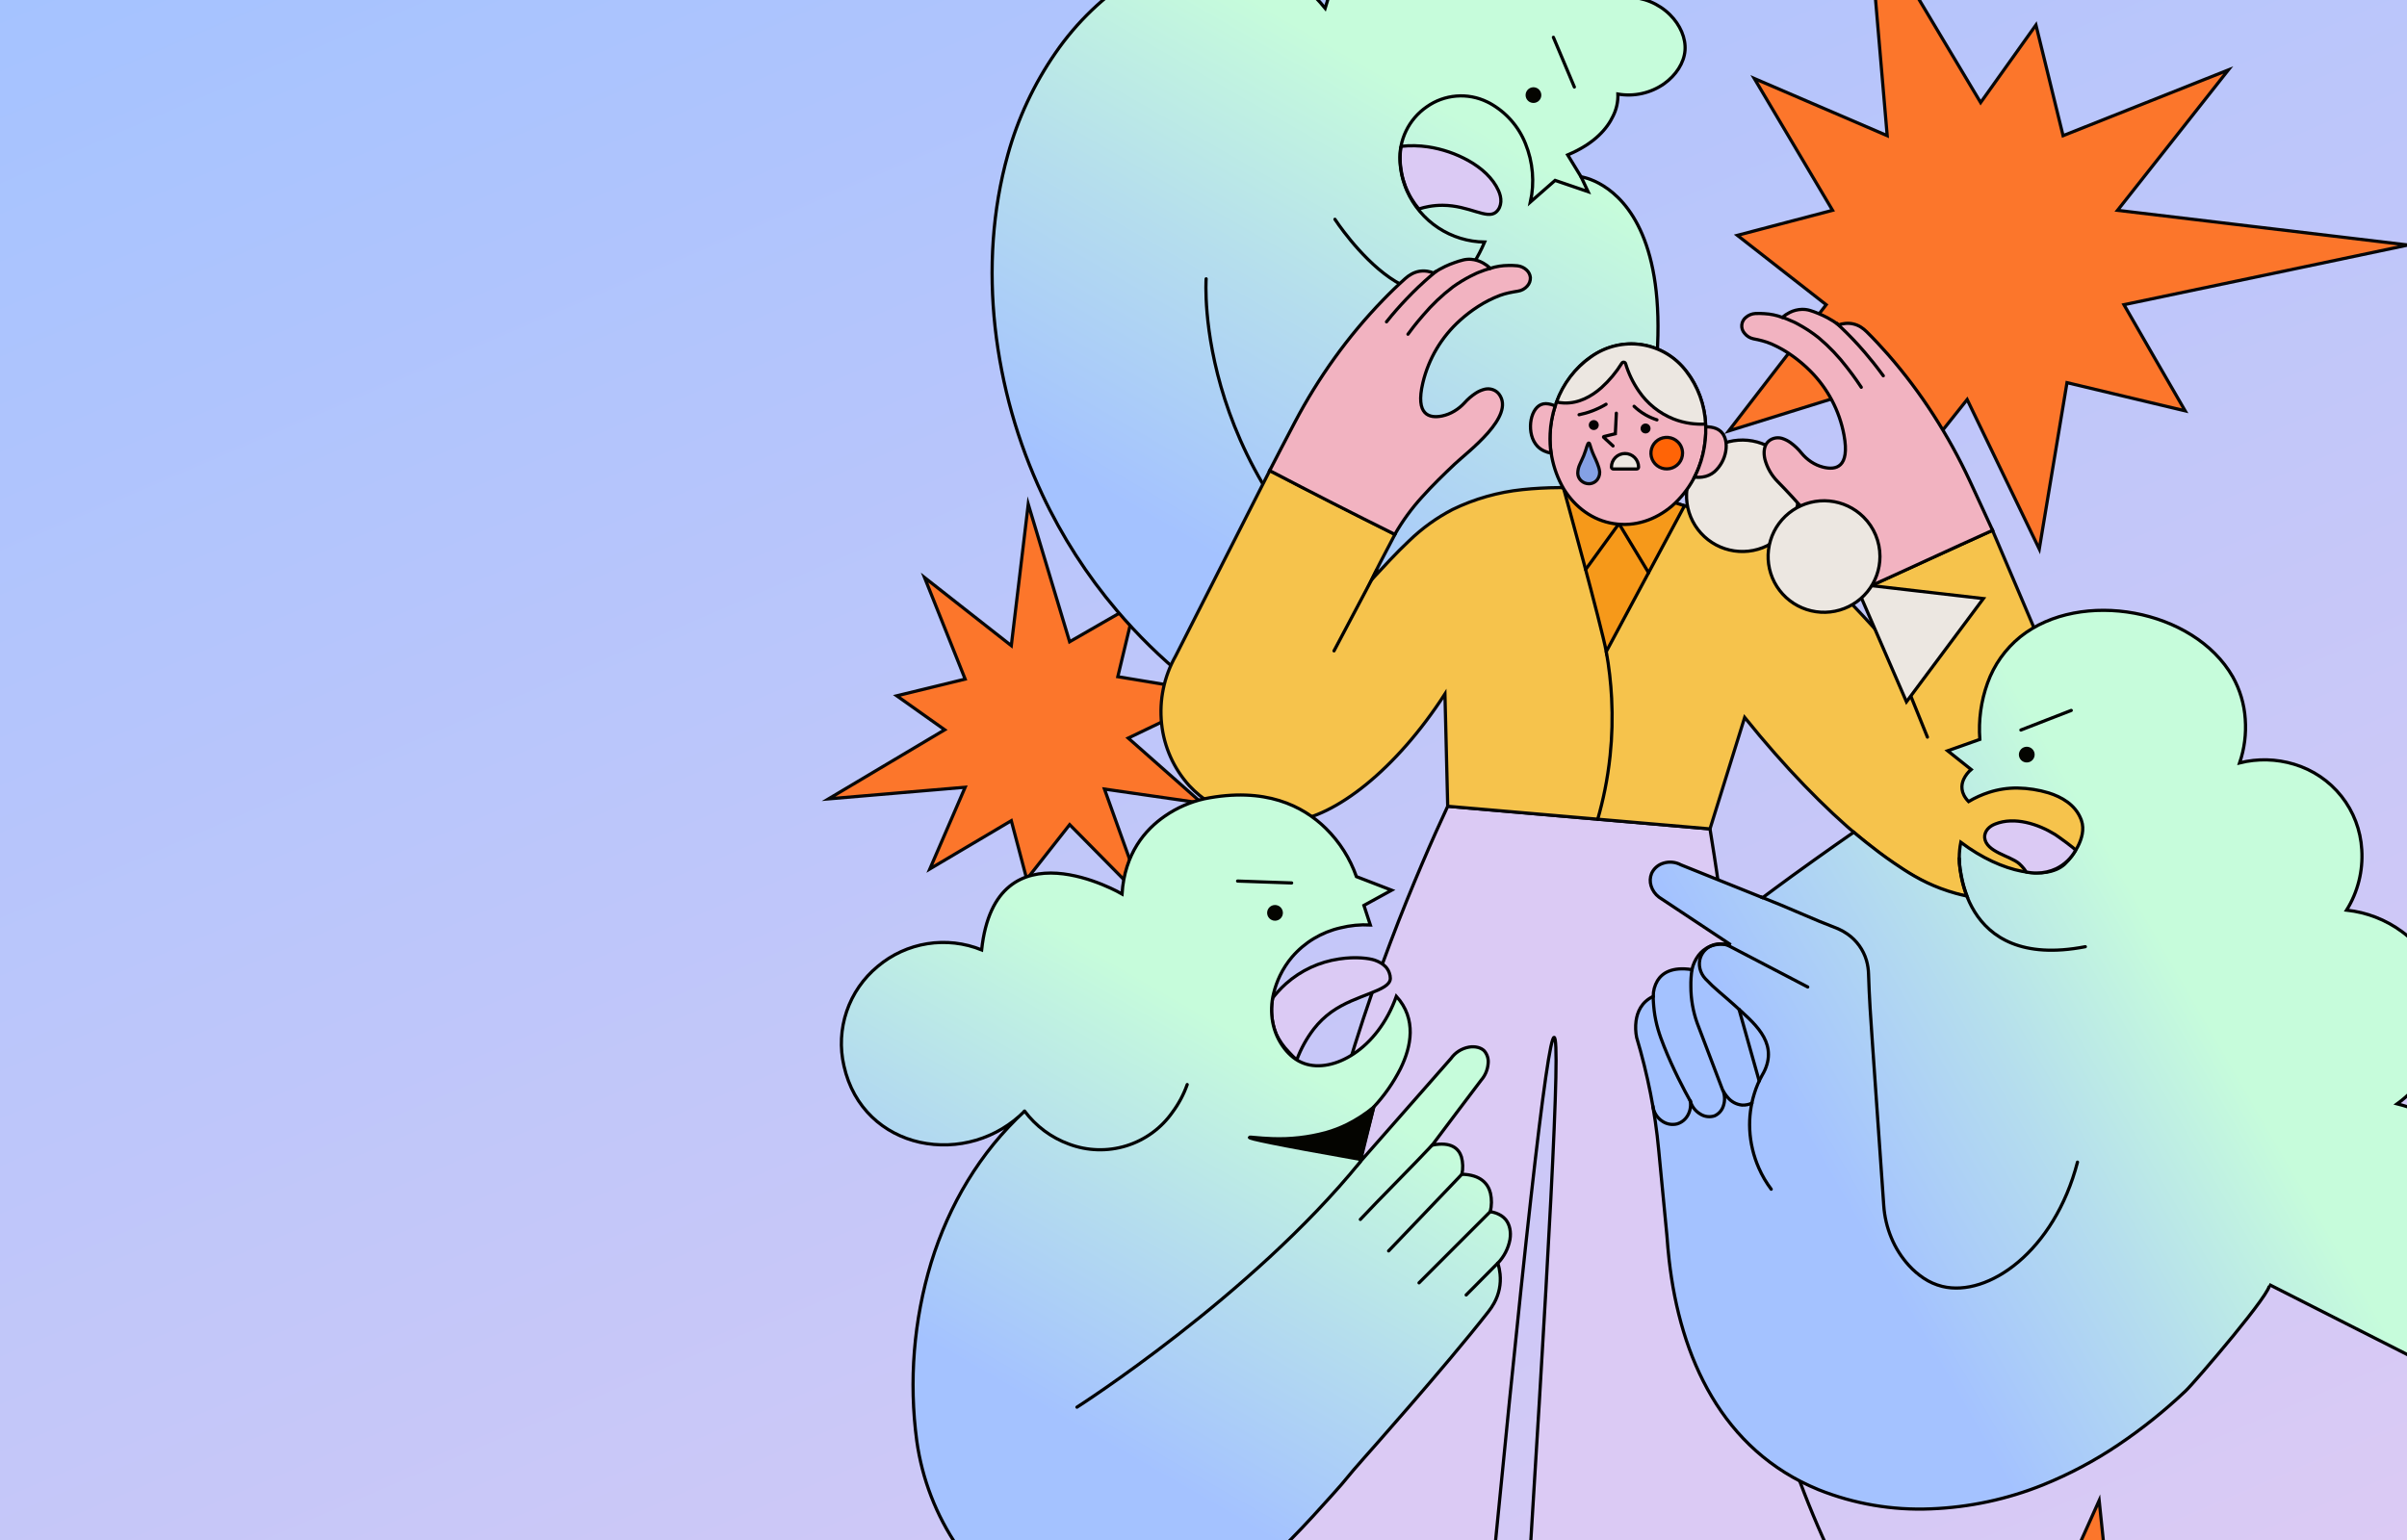 <svg viewBox="0 0 375 240" fill="none" xmlns="http://www.w3.org/2000/svg">
<rect x="0" y="0" width="375" height="240" fill="#333333" stroke="none"/>
<g clip-path="url(#clip0_484_5089)">
<rect width="375" height="240" fill="url(#paint0_linear_484_5089)"/>
<path d="M166.65 128.514L163.307 132.766L159.965 137.019L158.762 132.462L157.556 127.902L151.212 131.659L144.867 135.416L147.619 129.051L150.368 122.686L139.726 123.592L129.083 124.498L138.132 119.115L147.18 113.733L143.446 111.083L139.713 108.437L145.041 107.138L150.368 105.835L147.206 97.922L144.04 90.005L150.798 95.314L157.556 100.619L158.878 89.595L160.196 78.571L163.42 89.294L166.643 100.014L171.753 97.074L176.862 94.136L175.506 99.797L174.149 105.461L182.158 106.789L190.167 108.117L182.973 111.57L175.775 115.026L181.513 120.094L187.251 125.163L179.662 124.069L172.07 122.971L175.175 131.64L178.283 140.312L172.465 134.411L166.65 128.514Z" fill="#FC762B" stroke="#070707" stroke-width="0.5" stroke-miterlimit="10" stroke-linecap="round"/>
<path d="M317.646 267.63L313.416 268.078L309.182 268.526L311.1 265.355L313.015 262.181L307.421 260.667L301.827 259.154L306.93 257.218L312.033 255.285L307.289 251.173L302.545 247.061L308.948 247.826L315.35 248.59L314.801 245.042L314.256 241.493L317.906 243.778L321.556 246.066L324.299 239.954L327.041 233.842L327.737 240.549L328.436 247.253L333.562 244.011L338.688 240.77L336.218 246.402L333.751 252.034L338.207 253.298L342.665 254.565L338.723 256.901L334.778 259.237L338.412 264.469L342.043 269.698L336.154 267.541L330.262 265.384L330.537 271.384L330.813 277.387L327.279 272.517L323.744 267.646L320.543 274.139L317.345 280.629L317.496 274.13L317.646 267.63Z" fill="#FC762B" stroke="#070707" stroke-width="0.5" stroke-miterlimit="10" stroke-linecap="round"/>
<path d="M306.475 62.264L312.094 73.912L317.711 85.563L319.869 72.6L322.028 59.634L331.224 61.829L340.436 64.024L335.657 55.752L330.903 47.483L353.035 42.84L375.167 38.184L352.544 35.48L329.902 32.779L338.534 21.842L347.162 10.904L334.29 16.024L321.418 21.144L319.305 12.52L317.191 3.896L312.883 9.938L308.576 15.982L299.822 1.333L291.069 -13.314L292.541 3.912L294.017 21.141L283.666 16.686L273.315 12.235L279.41 22.504L285.504 32.776L278.088 34.725L270.676 36.677L277.594 42.085L284.513 47.49L276.898 57.33L269.319 67.16L282.377 63.099L295.431 59.035V76.12L300.958 69.186L306.475 62.264Z" fill="#FC762B" stroke="#070707" stroke-width="0.5" stroke-miterlimit="10" stroke-linecap="round"/>
<path d="M266.41 129.176L245.978 127.413L225.546 125.65C224.423 128.066 223.05 131.09 221.527 134.674C220.003 138.258 218.319 142.354 216.613 146.888C212.64 157.35 209.284 168.035 206.561 178.888C204.251 187.928 202.503 195.886 199.899 204.414C197.497 212.258 194.574 219.932 191.149 227.387C186.546 237.384 181.152 247 175.018 256.142L188.958 257.899C193.602 258.486 198.249 259.068 202.898 259.646L217.88 261.512C222.643 262.11 227.06 262.667 230.777 263.15C234.052 228.91 236.621 203.531 238.508 186.706C240.394 169.88 241.59 161.627 242.129 161.669C242.668 161.71 242.475 170.04 241.609 186.923C240.743 203.806 239.197 229.25 237.026 263.512C244.342 263.301 254.606 261.563 264.867 259.829C275.128 258.094 285.395 256.354 292.705 256.142C287.487 247.622 283.16 238.589 279.795 229.186C277.362 222.343 275.537 215.301 274.342 208.139C273.059 200.373 272.716 193.739 272.26 185.205C271.805 176.67 271.218 166.286 269.425 151.029C268.879 146.366 268.321 142.136 267.821 138.453C267.321 134.77 266.801 131.64 266.41 129.176Z" fill="#DBCAF4" stroke="black" stroke-width="0.5" stroke-miterlimit="10" stroke-linecap="round"/>
<path d="M206.452 1.282C207.473 -2.213 208.985 -5.547 210.942 -8.619C214.044 -13.362 218.874 -17.694 225.793 -16.05C225.793 -16.05 228.702 -18.251 232.176 -18.648C235.65 -19.045 239.678 -17.63 241.927 -10.398C242.42 -9.008 243.075 -7.679 243.877 -6.44C245.24 -4.338 247.363 -1.96 250.391 -0.917C250.891 -0.747 251.405 -0.626 251.928 -0.555C252.452 -0.484 252.98 -0.447 253.509 -0.446C256.004 -0.443 258.397 0.539 260.171 2.29C261.775 3.89 262.67 5.957 262.516 7.874C262.362 9.79 261.133 11.714 259.25 13.058C258.216 13.783 257.048 14.297 255.814 14.571C254.581 14.846 253.304 14.875 252.059 14.658C252.101 15.842 251.845 17.018 251.315 18.078C250.414 19.998 248.457 22.379 244.236 24.139L245.282 25.851L246.327 27.563C246.327 27.563 252.354 28.286 255.86 36.542C259.366 44.798 260.351 60.587 250.25 90.728L217.469 98.187L184.689 105.646C180.814 102.476 177.235 98.961 173.998 95.144C169.346 89.66 165.442 83.586 162.387 77.08C158.524 68.851 156.041 60.047 155.035 51.016C154.038 41.947 154.596 32.731 157.024 24.075C158.592 18.426 161.097 13.079 164.433 8.254C167.74 3.445 171.997 -0.639 176.943 -3.749C182.129 -6.949 187.585 -8.043 192.701 -7.16C197.817 -6.277 202.619 -3.416 206.452 1.282Z" fill="url(#paint1_linear_484_5089)" stroke="black" stroke-width="0.5" stroke-miterlimit="10" stroke-linecap="round"/>
<path d="M218.262 22.805C219.665 22.654 221.083 22.681 222.48 22.885C224.7 23.221 226.842 23.954 228.802 25.048C230.829 26.19 232.574 27.749 233.452 29.694C233.579 29.972 233.678 30.261 233.748 30.558C233.816 30.853 233.842 31.156 233.825 31.458C233.807 31.762 233.734 32.062 233.61 32.341C233.484 32.617 233.3 32.862 233.071 33.061C232.355 33.656 231.323 33.397 229.943 32.984C228.564 32.571 226.842 32.005 224.754 31.992C224.028 31.989 223.303 32.053 222.589 32.181C222.067 32.275 221.551 32.404 221.046 32.565C220.613 32.053 220.222 31.509 219.875 30.936C218.413 28.493 217.846 25.619 218.271 22.805H218.262Z" fill="#DBCAF4" stroke="black" stroke-width="0.5" stroke-miterlimit="10" stroke-linecap="round"/>
<path d="M198.282 155.528C198.468 155.282 198.734 154.949 199.081 154.568C199.485 154.118 199.913 153.691 200.364 153.288C202.685 151.231 205.56 149.896 208.633 149.448C211.199 149.055 213.303 149.339 214.179 149.637C214.498 149.746 214.805 149.886 215.096 150.056C215.387 150.224 215.652 150.432 215.885 150.674C216.134 150.946 216.325 151.266 216.446 151.615C216.552 151.896 216.607 152.194 216.607 152.495C216.568 153.509 215.259 154.095 213.466 154.808C211.673 155.522 209.393 156.299 207.414 157.72C206.386 158.464 205.469 159.35 204.691 160.351C203.564 161.819 202.666 163.449 202.029 165.186C201.579 164.782 201.15 164.354 200.745 163.906C199.956 163.097 199.306 162.164 198.821 161.144C198.393 160.088 198.153 158.965 198.112 157.826C198.084 157.056 198.141 156.285 198.282 155.528Z" fill="#DBCAF4" stroke="black" stroke-width="0.5" stroke-miterlimit="10" stroke-linecap="round"/>
<path d="M187.912 43.454C187.912 43.454 187.335 51.406 190.825 62.235C194.314 73.064 201.868 86.773 218.127 98.29" stroke="black" stroke-width="0.5" stroke-miterlimit="10" stroke-linecap="round"/>
<path d="M248.521 76.238C244.746 75.889 240.945 75.912 237.173 76.305C233.399 76.697 229.723 77.743 226.309 79.397C223.828 80.687 221.548 82.331 219.542 84.277C217.492 86.197 215.599 88.293 213.717 90.315L213.935 89.858C214.047 89.627 214.159 89.39 214.172 89.368C214.291 89.118 214.544 88.613 215.035 87.662C215.526 86.712 216.257 85.317 217.325 83.285L207.574 78.312L197.82 73.342L190.488 87.79L183.156 102.238C181.347 105.439 180.583 109.122 180.971 112.776C181.346 116.381 182.862 119.774 185.298 122.462C186.274 123.504 187.379 124.417 188.586 125.179C190.089 126.145 191.722 126.894 193.436 127.403C194.187 127.609 194.951 127.766 195.723 127.873C197.514 128.145 199.333 128.193 201.137 128.017C204.566 127.659 208.633 125.665 212.809 122.277C216.985 118.888 221.264 114.097 225.116 108.149C225.187 111.067 225.258 113.984 225.331 116.901C225.404 119.817 225.475 122.733 225.546 125.649L245.978 127.413L266.41 129.176C267.312 126.281 268.212 123.386 269.11 120.491C270.008 117.596 270.909 114.701 271.811 111.806C278.088 119.608 284.285 125.957 289.863 130.603C295.441 135.249 300.4 138.2 304.197 139.192C308.001 140.212 312.025 140.065 315.744 138.769C318.302 137.881 320.591 136.357 322.395 134.341C324.199 132.326 325.459 129.885 326.057 127.249C326.384 125.812 326.521 124.338 326.464 122.865C326.389 121.344 326.087 119.841 325.569 118.408C325.081 117 324.456 115.63 323.843 114.187L317.13 98.411L310.417 82.635L300.265 87.262L290.116 91.889L291.72 95.55C292.512 97.384 293.308 99.218 293.324 99.218C293.455 99.537 292.641 98.597 291.271 97.093C289.901 95.589 287.967 93.512 285.86 91.512C281.905 87.809 277.374 84.772 272.443 82.52C268.97 80.936 265.377 79.629 261.698 78.609C260.893 78.376 259.254 77.918 256.986 77.457C254.192 76.882 251.365 76.475 248.521 76.238Z" fill="#F6C34C" stroke="#070707" stroke-width="0.5" stroke-miterlimit="10" stroke-linecap="round"/>
<path d="M243.636 76.238C243.636 76.238 245.109 81.579 246.671 87.409C248.233 93.24 249.878 99.57 250.25 101.544L256.344 90.181L262.439 78.817C261.156 78.379 259.719 77.938 258.118 77.537C256.388 77.112 254.635 76.784 252.868 76.552C251.212 76.335 249.546 76.204 247.877 76.158C246.347 76.12 244.919 76.162 243.636 76.238Z" fill="#F6991A" stroke="black" stroke-width="0.5" stroke-miterlimit="10" stroke-linecap="round"/>
<path d="M280.163 77.266C280.163 79.275 279.464 81.222 278.186 82.774C276.908 84.327 275.13 85.39 273.155 85.781C271.179 86.173 269.129 85.869 267.353 84.921C265.577 83.974 264.186 82.442 263.415 80.585C262.645 78.729 262.543 76.664 263.128 74.741C263.713 72.819 264.948 71.158 266.622 70.042C268.297 68.925 270.307 68.423 272.311 68.62C274.316 68.817 276.189 69.701 277.613 71.122C278.423 71.928 279.065 72.885 279.503 73.94C279.941 74.994 280.165 76.124 280.163 77.266Z" fill="#ECE7E1" stroke="black" stroke-width="0.5" stroke-miterlimit="10" stroke-linecap="round"/>
<path d="M265.544 69.538C265.018 73.14 263.228 76.439 260.492 78.847C257.926 81.029 254.718 82.12 251.415 81.605C248.111 81.09 245.384 79.045 243.624 76.197C241.802 73.053 241.117 69.38 241.682 65.792C242.248 62.205 244.03 58.919 246.732 56.485C249.298 54.303 252.505 53.211 255.812 53.727C259.119 54.242 261.842 56.286 263.603 59.135C265.465 62.263 266.152 65.95 265.544 69.538Z" fill="#F2B3C1" stroke="black" stroke-width="0.5" stroke-miterlimit="10" stroke-linecap="round"/>
<path d="M264.001 74.341C264.212 73.918 264.431 73.438 264.642 72.907C265.18 71.527 265.525 70.08 265.669 68.606C265.739 67.918 265.765 67.225 265.746 66.533C266.301 66.497 266.858 66.584 267.375 66.789C267.644 66.897 267.891 67.055 268.103 67.253C268.851 67.957 269.065 69.125 268.867 70.318C268.659 71.553 268.038 72.681 267.106 73.518C266.584 73.961 265.946 74.246 265.268 74.338C264.848 74.402 264.421 74.403 264.001 74.341Z" fill="#F2B3C1" stroke="black" stroke-width="0.5" stroke-miterlimit="10" stroke-linecap="round"/>
<path d="M241.638 70.616C241.58 70.187 241.532 69.717 241.503 69.208C241.476 68.664 241.476 68.12 241.503 67.576C241.571 66.114 241.835 64.668 242.286 63.275C241.833 63.049 241.336 62.924 240.83 62.91C240.571 62.906 240.314 62.956 240.076 63.058C239.184 63.445 238.604 64.6 238.472 65.886C238.341 67.173 238.636 68.594 239.502 69.518C239.817 69.852 240.197 70.118 240.618 70.302C240.944 70.448 241.287 70.553 241.638 70.616Z" fill="#F2B3C1" stroke="black" stroke-width="0.5" stroke-miterlimit="10" stroke-linecap="round"/>
<path d="M257.146 66.779C257.146 66.958 257.083 67.132 256.969 67.27C256.855 67.408 256.696 67.502 256.52 67.537C256.344 67.571 256.161 67.544 256.003 67.459C255.845 67.374 255.721 67.238 255.653 67.072C255.584 66.907 255.575 66.723 255.628 66.552C255.68 66.38 255.79 66.232 255.939 66.133C256.088 66.033 256.267 65.989 256.446 66.006C256.625 66.024 256.792 66.102 256.919 66.229C256.991 66.301 257.048 66.387 257.087 66.481C257.126 66.576 257.147 66.677 257.146 66.779Z" fill="#020202"/>
<path d="M249.079 66.245C249.079 66.424 249.016 66.597 248.902 66.735C248.788 66.873 248.629 66.968 248.453 67.002C248.277 67.037 248.094 67.009 247.936 66.925C247.778 66.84 247.654 66.703 247.586 66.538C247.517 66.372 247.508 66.188 247.561 66.017C247.613 65.846 247.723 65.698 247.872 65.598C248.021 65.499 248.201 65.454 248.379 65.472C248.558 65.489 248.725 65.568 248.852 65.695C248.924 65.767 248.981 65.853 249.021 65.947C249.06 66.041 249.08 66.143 249.079 66.245Z" fill="#020202"/>
<path d="M251.302 69.496L250.574 68.824L249.843 68.155C249.834 68.147 249.828 68.136 249.824 68.124C249.82 68.113 249.819 68.1 249.82 68.088C249.823 68.075 249.829 68.063 249.838 68.053C249.847 68.043 249.859 68.037 249.872 68.034L250.767 67.813L251.662 67.595L251.742 65.995L251.819 64.395" stroke="black" stroke-width="0.5" stroke-miterlimit="10" stroke-linecap="round"/>
<path d="M254.587 63.32C254.832 63.555 255.09 63.776 255.36 63.983C255.688 64.234 256.033 64.463 256.393 64.667C256.694 64.839 257.006 64.993 257.326 65.128C257.618 65.253 257.897 65.352 258.144 65.432" stroke="black" stroke-width="0.5" stroke-miterlimit="10" stroke-linecap="round"/>
<path d="M250.218 63C249.933 63.173 249.615 63.349 249.256 63.522C248.897 63.694 248.518 63.867 248.101 64.027C247.684 64.187 247.347 64.293 246.998 64.392C246.648 64.491 246.318 64.571 246.016 64.632" stroke="black" stroke-width="0.5" stroke-miterlimit="10" stroke-linecap="round"/>
<path d="M207.978 34.178C207.978 34.178 211.715 39.938 216.501 43.262C221.286 46.587 227.114 47.47 231.297 37.723C228.728 37.691 226.222 36.921 224.078 35.507C221.935 34.094 220.244 32.094 219.208 29.749C218.89 29.026 218.638 28.276 218.454 27.509C218.274 26.754 218.161 25.985 218.114 25.211C218.009 23.545 218.338 21.881 219.069 20.379C219.8 18.877 220.907 17.59 222.284 16.642C223.638 15.682 225.227 15.105 226.883 14.97C228.538 14.836 230.199 15.149 231.692 15.877L231.89 15.976L232.093 16.078C234.618 17.468 236.582 19.688 237.651 22.36C238.831 25.252 239.102 28.433 238.431 31.483L240.355 29.797L242.28 28.113L244.846 28.99L247.412 29.867L246.866 28.699L246.315 27.534" stroke="black" stroke-width="0.5" stroke-miterlimit="10" stroke-linecap="round"/>
<path d="M254.972 73.09H251.357C251.317 73.09 251.277 73.083 251.24 73.068C251.203 73.054 251.17 73.031 251.142 73.003C251.113 72.975 251.091 72.942 251.076 72.905C251.062 72.868 251.054 72.829 251.055 72.789C251.055 72.229 251.278 71.693 251.674 71.298C252.071 70.902 252.608 70.68 253.169 70.68C253.73 70.68 254.267 70.902 254.664 71.298C255.06 71.693 255.283 72.229 255.283 72.789C255.281 72.869 255.249 72.945 255.193 73.003C255.164 73.032 255.13 73.055 255.091 73.07C255.053 73.084 255.013 73.091 254.972 73.09Z" fill="#ECE7E1" stroke="black" stroke-width="0.5" stroke-miterlimit="10" stroke-linecap="round"/>
<path d="M249.07 72.824C248.934 72.404 248.775 71.993 248.592 71.592C248.438 71.249 248.287 70.952 248.133 70.565C247.979 70.184 247.845 69.795 247.732 69.4C247.659 69.157 247.617 69.048 247.527 69.045C247.437 69.041 247.341 69.218 247.235 69.553C247.129 69.889 246.991 70.389 246.735 71.025C246.558 71.464 246.321 71.909 246.129 72.366C245.921 72.809 245.812 73.292 245.808 73.781C245.816 73.997 245.868 74.209 245.96 74.404C246.052 74.6 246.182 74.775 246.343 74.92C246.664 75.216 247.084 75.383 247.521 75.387C247.791 75.392 248.059 75.329 248.3 75.205C248.541 75.081 248.747 74.9 248.9 74.677C249.052 74.454 249.154 74.201 249.198 73.935C249.242 73.669 249.228 73.397 249.156 73.138C249.156 73.083 249.128 73.032 249.112 72.978L249.07 72.824Z" fill="#84A1E5" stroke="#070707" stroke-width="0.5" stroke-miterlimit="10" stroke-linecap="round"/>
<path d="M214.493 88.846L211.164 95.138L207.834 101.432" stroke="black" stroke-width="0.5" stroke-miterlimit="10" stroke-linecap="round"/>
<path d="M293.953 99.218L297.118 107.048L300.284 114.875" stroke="black" stroke-width="0.5" stroke-miterlimit="10" stroke-linecap="round"/>
<path d="M250.25 101.544C250.68 103.942 250.958 106.365 251.084 108.798C251.24 111.787 251.161 114.782 250.85 117.758C250.651 119.643 250.372 121.416 250.042 123.067C249.711 124.718 249.326 126.251 248.922 127.653" stroke="black" stroke-width="0.5" stroke-miterlimit="10" stroke-linecap="round"/>
<path d="M284.032 72.802C285.016 73.051 286.068 73.073 286.755 72.395C287.441 71.717 287.759 70.334 287.284 67.784C286.575 63.978 284.72 60.479 281.966 57.752C281.139 56.93 280.248 56.176 279.301 55.496C278.262 54.746 277.146 54.109 275.971 53.595C275.524 53.404 275.063 53.246 274.592 53.121C274.124 52.993 273.649 52.888 273.174 52.801C272.629 52.686 272.141 52.384 271.795 51.947C271.636 51.77 271.516 51.563 271.441 51.337C271.367 51.112 271.34 50.873 271.363 50.637C271.386 50.401 271.457 50.172 271.573 49.964C271.689 49.757 271.846 49.575 272.036 49.432C272.44 49.094 272.943 48.894 273.469 48.862C273.939 48.84 274.409 48.846 274.877 48.882C275.834 48.932 276.777 49.128 277.674 49.464C278.028 49.16 278.418 48.901 278.836 48.693C279.425 48.395 280.074 48.231 280.734 48.213C281.15 48.202 281.564 48.256 281.963 48.373C282.417 48.512 282.863 48.674 283.3 48.859C283.784 49.054 284.256 49.275 284.715 49.522C285.323 49.848 285.907 50.217 286.463 50.626C286.775 50.522 287.098 50.451 287.425 50.414C287.853 50.362 288.287 50.384 288.708 50.478C289.136 50.573 289.544 50.741 289.914 50.974C290.244 51.184 290.55 51.43 290.825 51.707C291.403 52.28 291.97 52.865 292.522 53.458C293.074 54.05 293.619 54.648 294.145 55.249C296.723 58.2 299.081 61.335 301.202 64.629C303.326 67.924 305.22 71.36 306.872 74.913C307.584 76.443 308.239 77.864 308.832 79.157C309.426 80.45 309.958 81.621 310.436 82.651C307.2 84.101 303.742 85.691 300.284 87.278C296.826 88.865 293.372 90.456 290.136 91.906C289.023 90.091 287.778 88.2 286.389 86.264C285 84.328 283.467 82.341 281.774 80.338C280.963 79.377 280.155 78.457 279.349 77.576C278.543 76.695 277.743 75.852 276.95 75.048C275.989 74.078 275.302 72.873 274.958 71.553C274.714 70.472 274.861 69.544 275.333 68.974C275.603 68.654 275.965 68.423 276.369 68.312C276.775 68.197 277.205 68.197 277.61 68.312C278.094 68.462 278.551 68.69 278.961 68.987C279.6 69.449 280.173 69.996 280.664 70.613C281.098 71.142 281.609 71.604 282.181 71.982C282.748 72.356 283.373 72.633 284.032 72.802Z" fill="#F2B3C1" stroke="black" stroke-width="0.5" stroke-miterlimit="10" stroke-linecap="round"/>
<path d="M289.045 90.978L293.032 100.174L297.019 109.371L303.007 101.33L308.999 93.285L299.02 92.133L289.045 90.978Z" fill="#ECE7E1" stroke="black" stroke-width="0.5" stroke-miterlimit="10" stroke-linecap="round"/>
<path d="M277.674 49.448C277.915 49.528 278.197 49.63 278.518 49.768C278.839 49.906 279.185 50.043 279.564 50.222C279.564 50.222 280.032 50.443 280.741 50.862C281.652 51.393 282.523 51.989 283.349 52.645C284.988 54.025 286.47 55.581 287.768 57.285C288.965 58.808 289.796 60.072 289.978 60.354" stroke="black" stroke-width="0.5" stroke-miterlimit="10" stroke-linecap="round"/>
<path d="M286.117 50.363C286.328 50.555 286.575 50.782 286.845 51.038C287.114 51.294 287.412 51.579 287.727 51.896C287.913 52.078 288.282 52.45 288.772 52.968C289.263 53.486 289.876 54.155 290.546 54.936C290.966 55.426 291.422 55.976 291.903 56.581C292.384 57.186 292.891 57.861 293.41 58.565" stroke="black" stroke-width="0.5" stroke-miterlimit="10" stroke-linecap="round"/>
<path d="M224.673 64.827C223.676 65.029 222.627 64.997 221.976 64.286C221.325 63.576 221.071 62.181 221.674 59.656C222.572 55.891 224.598 52.489 227.483 49.903C228.349 49.121 229.277 48.41 230.258 47.778C231.334 47.08 232.481 46.498 233.68 46.04C234.136 45.874 234.604 45.739 235.079 45.637C235.553 45.531 236.041 45.451 236.516 45.371C237.066 45.282 237.568 45.005 237.937 44.587C238.27 44.224 238.446 43.745 238.427 43.253C238.381 42.794 238.163 42.369 237.818 42.062C237.43 41.705 236.938 41.48 236.413 41.422C235.946 41.377 235.477 41.36 235.008 41.371C234.05 41.375 233.098 41.525 232.185 41.816C231.849 41.495 231.473 41.217 231.066 40.99C230.491 40.664 229.852 40.467 229.193 40.411C228.778 40.382 228.362 40.416 227.958 40.514C227.497 40.629 227.043 40.768 226.598 40.933C226.105 41.103 225.622 41.299 225.151 41.522C224.528 41.819 223.925 42.159 223.349 42.539C223.045 42.42 222.73 42.333 222.409 42.28C221.984 42.209 221.551 42.209 221.126 42.28C220.696 42.356 220.281 42.504 219.901 42.718C219.554 42.909 219.231 43.14 218.938 43.407C218.335 43.947 217.739 44.504 217.155 45.067C216.571 45.63 216.004 46.203 215.449 46.776C212.722 49.595 210.205 52.609 207.917 55.794C205.629 58.978 203.565 62.318 201.74 65.787C200.951 67.278 200.226 68.667 199.572 69.928C198.917 71.189 198.324 72.331 197.807 73.339C199.437 74.193 201.077 75.046 202.728 75.899C204.379 76.753 206.041 77.606 207.715 78.459C209.326 79.281 210.929 80.092 212.527 80.894C214.124 81.697 215.718 82.491 217.309 83.278C218.504 81.191 219.924 79.241 221.543 77.461C223.147 75.666 224.876 73.989 226.614 72.341C227.628 71.381 230.011 69.512 231.813 67.458C233.616 65.403 234.841 63.157 233.545 61.429C233.292 61.096 232.943 60.847 232.545 60.715C232.145 60.582 231.716 60.563 231.307 60.661C230.814 60.784 230.346 60.989 229.921 61.266C229.261 61.697 228.663 62.215 228.141 62.805C227.679 63.307 227.145 63.739 226.556 64.085C225.974 64.434 225.338 64.685 224.673 64.827Z" fill="#F2B3C1" stroke="black" stroke-width="0.5" stroke-miterlimit="10" stroke-linecap="round"/>
<path d="M292.888 86.715C292.891 88.726 292.196 90.675 290.921 92.232C289.645 93.789 287.868 94.856 285.892 95.252C283.917 95.648 281.864 95.349 280.085 94.404C278.306 93.46 276.91 91.93 276.135 90.074C275.359 88.218 275.253 86.151 275.834 84.226C276.415 82.301 277.647 80.636 279.32 79.516C280.993 78.395 283.004 77.888 285.01 78.08C287.016 78.272 288.893 79.153 290.322 80.571C291.135 81.375 291.781 82.332 292.221 83.387C292.662 84.442 292.888 85.573 292.888 86.715Z" fill="#ECE7E1" stroke="black" stroke-width="0.5" stroke-miterlimit="10" stroke-linecap="round"/>
<path d="M232.185 41.819C231.942 41.886 231.653 41.976 231.329 42.085C231.005 42.194 230.646 42.328 230.261 42.488C230.261 42.488 229.78 42.686 229.052 43.064C228.115 43.548 227.214 44.1 226.357 44.715C224.653 46.012 223.096 47.492 221.716 49.128C220.433 50.59 219.551 51.813 219.355 52.085" stroke="black" stroke-width="0.5" stroke-miterlimit="10" stroke-linecap="round"/>
<path d="M223.708 42.312C223.487 42.494 223.23 42.709 222.948 42.952C222.666 43.195 222.354 43.464 222.024 43.765C221.828 43.938 221.444 44.29 220.927 44.782C220.411 45.275 219.766 45.915 219.057 46.664C218.611 47.131 218.127 47.656 217.617 48.235C217.107 48.814 216.568 49.451 216.013 50.155" stroke="black" stroke-width="0.5" stroke-miterlimit="10" stroke-linecap="round"/>
<path d="M387.83 182.654C385.905 178.734 382.736 176.184 379.846 174.562C377.841 173.441 375.696 172.588 373.467 172.027C376.551 169.793 378.834 166.628 379.978 163C381.02 159.802 381.023 156.357 379.987 153.157C378.95 149.958 376.926 147.166 374.204 145.182C371.68 143.324 368.705 142.171 365.586 141.842C367.342 139.019 368.169 135.72 367.953 132.405C367.777 129.375 366.672 126.473 364.785 124.093C362.899 121.712 360.324 119.969 357.41 119.099C354.652 118.263 351.718 118.191 348.923 118.891C349.673 116.693 349.971 114.366 349.798 112.05C349.646 109.736 348.978 107.485 347.845 105.461C344.82 100.181 338.899 96.741 332.558 95.566C326.217 94.392 319.455 95.477 314.75 99.246C312.425 101.136 310.663 103.623 309.653 106.44C308.636 109.253 308.226 112.248 308.45 115.23L305.942 116.12L303.437 117.006L305.265 118.462L307.097 119.922C306.609 120.336 306.214 120.849 305.939 121.426C305.519 122.344 305.419 123.595 306.696 124.92C307.699 124.324 308.767 123.842 309.878 123.483C311.319 123.017 312.827 122.79 314.343 122.811C315.973 122.841 317.592 123.093 319.154 123.56C321.197 124.2 323.275 125.384 324.17 127.576C324.193 127.627 324.212 127.678 324.231 127.726C324.251 127.774 324.267 127.829 324.283 127.877C324.757 129.25 324.337 130.734 323.683 131.986C323.157 132.982 322.477 133.89 321.669 134.677C320.273 135.957 317.864 136.338 314.987 135.781C312.11 135.224 308.761 133.733 305.483 131.266C305.329 132.054 305.248 132.856 305.243 133.659C305.24 134.256 305.284 134.852 305.374 135.442C305.48 136.12 305.609 136.75 305.727 137.272C305.846 137.794 305.961 138.21 306.048 138.466C306.135 138.722 306.195 138.93 306.263 139.128C306.33 139.326 306.394 139.502 306.449 139.65C305.936 139.541 305.32 139.397 304.63 139.202C303.941 139.006 303.171 138.766 302.353 138.459C300.935 137.928 299.564 137.28 298.254 136.523C297.064 135.842 296.024 135.138 295.027 134.459C293.423 133.368 291.874 132.178 290.722 131.259C289.571 130.341 288.817 129.698 288.817 129.698C288.817 129.698 287.602 130.52 285.792 131.8C283.983 133.08 281.603 134.763 279.233 136.485C278.271 137.176 277.414 137.813 276.638 138.389C275.862 138.965 275.182 139.47 274.608 139.899L268.241 137.339L261.874 134.779C261.463 134.555 261.01 134.417 260.544 134.372C260.078 134.327 259.607 134.376 259.161 134.517C258.755 134.635 258.379 134.839 258.06 135.115C257.74 135.391 257.485 135.733 257.31 136.117C257.058 136.738 257.031 137.427 257.233 138.066C257.448 138.763 257.878 139.376 258.461 139.816L263.956 143.464L269.453 147.109L269.421 147.176C269.409 147.197 269.399 147.218 269.389 147.24C266.903 146.834 265.457 147.803 264.629 148.872C264.125 149.534 263.772 150.299 263.597 151.112C260.456 150.619 258.949 151.662 258.227 152.83C257.788 153.574 257.559 154.422 257.566 155.285C255.719 156.146 255.074 157.739 254.888 159.125C254.778 159.977 254.81 160.842 254.981 161.685C255.836 164.541 256.554 167.434 257.133 170.363C257.713 173.292 258.141 176.242 258.416 179.211L259.058 185.893L259.699 192.574C259.741 193.214 259.792 193.826 259.85 194.45C259.908 195.074 259.972 195.704 260.039 196.334C260.893 203.96 262.955 211.374 266.689 217.662C270.422 223.95 275.817 229.09 283.336 232.165C288.878 234.38 294.829 235.396 300.794 235.147C306.795 234.917 312.712 233.654 318.281 231.413C322.414 229.742 326.36 227.643 330.053 225.15C333.747 222.66 337.229 219.871 340.465 216.811C341.161 216.171 344.682 212.136 347.903 208.206C351.123 204.277 354.032 200.443 353.503 200.174L365.483 206.254L377.45 212.315C382.967 208.504 386.675 203.355 388.443 198.04C390.21 192.725 390.069 187.189 387.83 182.654Z" fill="url(#paint2_linear_484_5089)" stroke="black" stroke-width="0.5" stroke-miterlimit="10" stroke-linecap="round"/>
<path d="M323.369 132.514C323.452 132.36 320.453 130.222 320.161 130.043C317.544 128.427 313.884 127.221 310.859 128.411C310.635 128.496 310.42 128.603 310.218 128.731C310.013 128.864 309.827 129.024 309.666 129.208C309.504 129.396 309.378 129.613 309.297 129.848C309.212 130.077 309.18 130.322 309.204 130.565C309.317 131.682 310.317 132.382 311.45 132.955C312.582 133.528 313.887 133.982 314.59 134.603C314.856 134.845 315.103 135.107 315.327 135.387C315.485 135.589 315.603 135.768 315.687 135.896C316.223 136.009 316.771 136.062 317.319 136.053C318.372 136.056 319.412 135.824 320.363 135.374C321.635 134.75 322.684 133.752 323.369 132.514Z" fill="#DBCAF4" stroke="black" stroke-width="0.5" stroke-miterlimit="10" stroke-linecap="round"/>
<path d="M316.989 117.601C316.989 117.763 316.958 117.922 316.896 118.071C316.835 118.22 316.744 118.355 316.63 118.469C316.516 118.583 316.38 118.673 316.231 118.735C316.082 118.796 315.922 118.827 315.76 118.827C315.599 118.828 315.439 118.797 315.29 118.735C315.14 118.674 315.005 118.583 314.891 118.469C314.662 118.239 314.532 117.928 314.532 117.603C314.532 117.279 314.662 116.967 314.891 116.737C315.063 116.566 315.282 116.449 315.52 116.402C315.758 116.354 316.005 116.378 316.229 116.471C316.454 116.563 316.646 116.72 316.781 116.921C316.916 117.122 316.989 117.359 316.989 117.601Z" fill="#040400"/>
<path d="M314.846 113.768L318.769 112.241L322.692 110.715" stroke="black" stroke-width="0.5" stroke-miterlimit="10" stroke-linecap="round"/>
<path d="M323.664 181.112C321.861 188.062 318.381 193.339 314.455 196.664C310.529 199.989 306.167 201.352 302.587 200.478C301.557 200.223 300.58 199.79 299.7 199.198C298.853 198.633 298.078 197.966 297.394 197.211C296.238 195.941 295.312 194.479 294.658 192.891C293.995 191.298 293.597 189.608 293.481 187.886L292.593 175.166L291.707 162.443C291.582 160.674 291.46 158.904 291.354 157.134C291.249 155.365 291.165 153.592 291.111 151.819C291.094 151.097 290.987 150.38 290.79 149.685C290.3 148.011 289.251 146.556 287.817 145.56C287.364 145.24 286.879 144.967 286.37 144.747C284.375 143.982 282.377 143.147 280.378 142.283C278.38 141.419 276.375 140.574 274.39 139.8" stroke="black" stroke-width="0.5" stroke-miterlimit="10" stroke-linecap="round"/>
<path d="M281.636 153.816L275.583 150.658L269.531 147.499C269.124 147.278 268.675 147.145 268.214 147.109C267.752 147.073 267.288 147.135 266.852 147.291C266.42 147.443 266.025 147.687 265.697 148.007C265.368 148.326 265.113 148.713 264.95 149.141C264.736 149.715 264.697 150.34 264.838 150.936C264.978 151.535 265.272 152.086 265.691 152.536C266.387 153.275 267.125 153.974 267.901 154.629C268.671 155.298 269.454 155.95 270.198 156.632C271.66 157.973 273.341 159.374 274.416 160.997C275.49 162.619 275.955 164.469 274.987 166.702C274.922 166.85 274.852 166.994 274.778 167.134C274.704 167.275 274.624 167.416 274.544 167.554C274.031 168.466 273.619 169.432 273.315 170.434C272.751 172.244 272.509 174.14 272.6 176.034C272.701 178.106 273.182 180.142 274.021 182.04C274.533 183.207 275.179 184.311 275.946 185.33" stroke="black" stroke-width="0.5" stroke-miterlimit="10" stroke-linecap="round"/>
<path d="M257.509 172.37C257.565 172.832 257.718 173.278 257.959 173.677C258.2 174.077 258.523 174.421 258.907 174.686C259.248 174.935 259.64 175.105 260.055 175.184C260.47 175.264 260.897 175.251 261.306 175.147C262.023 174.925 262.623 174.43 262.974 173.768C263.372 173.043 263.486 172.197 263.295 171.394C263.393 171.855 263.586 172.291 263.862 172.674C264.139 173.057 264.492 173.378 264.899 173.618C265.228 173.829 265.601 173.963 265.99 174.01C266.379 174.058 266.774 174.016 267.144 173.89C267.464 173.74 267.75 173.526 267.982 173.26C268.214 172.995 268.389 172.684 268.495 172.347C268.771 171.538 268.737 170.656 268.398 169.87C268.599 170.289 268.858 170.676 269.168 171.022C269.717 171.69 270.505 172.118 271.365 172.216C271.671 172.238 271.978 172.215 272.276 172.146C272.509 172.092 272.735 172.012 272.95 171.909" stroke="black" stroke-width="0.5" stroke-miterlimit="10" stroke-linecap="round"/>
<path d="M274.076 168.466L272.504 162.885L270.935 157.304" stroke="black" stroke-width="0.5" stroke-miterlimit="10" stroke-linecap="round"/>
<path d="M263.597 151.115C263.469 151.982 263.413 152.857 263.43 153.733C263.429 155.685 263.764 157.622 264.421 159.461L266.4 164.664L268.382 169.88" stroke="black" stroke-width="0.5" stroke-miterlimit="10" stroke-linecap="round"/>
<path d="M257.567 155.288C257.567 155.55 257.567 155.87 257.599 156.248C257.631 156.626 257.653 157.029 257.711 157.477C257.831 158.469 258.032 159.449 258.311 160.408C258.574 161.314 258.891 162.171 259.244 163.051C259.953 164.834 260.723 166.514 261.448 167.986C262.173 169.458 262.856 170.728 263.395 171.694" stroke="black" stroke-width="0.5" stroke-miterlimit="10" stroke-linecap="round"/>
<path d="M305.243 133.778C305.243 133.778 305.205 138.174 307.639 142.098C310.074 146.021 314.984 149.458 324.883 147.538" stroke="black" stroke-width="0.5" stroke-miterlimit="10" stroke-linecap="round"/>
<path d="M211.324 136.616C210.335 133.787 208.71 131.221 206.574 129.115C203.016 125.595 197.086 122.574 187.611 124.491C185.428 124.986 183.359 125.891 181.516 127.16C178.418 129.285 175.217 132.987 174.806 139.32C174.806 139.32 169.883 136.44 164.69 136.094C159.497 135.749 154.025 137.925 152.934 148.034C150.255 146.949 147.33 146.616 144.474 147.071C141.619 147.526 138.943 148.752 136.736 150.616C134.506 152.457 132.834 154.881 131.906 157.616C130.978 160.351 130.831 163.29 131.482 166.104C132.955 172.728 137.734 176.763 143.273 178.011C146.188 178.65 149.218 178.54 152.079 177.692C154.94 176.844 157.539 175.286 159.632 173.163C152.646 179.582 147.834 187.816 145.076 196.754C142.347 205.758 141.581 215.241 142.831 224.565C143.658 230.492 145.847 236.148 149.226 241.093C152.697 246.139 157.441 250.315 163.282 252.398C168.824 254.376 174.659 254.229 179.938 252.984C184.725 251.86 189.248 249.822 193.259 246.984C195.671 245.23 198.391 242.667 200.941 240.085C203.491 237.502 205.836 234.898 207.494 233.045C208.854 231.541 209.354 230.933 209.9 230.267C210.445 229.602 211.032 228.882 212.568 227.157C212.568 227.157 215.68 223.662 219.644 219.08C223.609 214.498 228.423 208.84 231.833 204.482C232.187 204.042 232.503 203.572 232.776 203.077C233.543 201.698 233.867 200.117 233.703 198.549C233.644 197.973 233.531 197.404 233.363 196.85C234.334 195.834 234.988 194.559 235.245 193.179C235.441 191.973 235.213 190.866 234.604 190.091C234.4 189.841 234.157 189.625 233.885 189.451C233.368 189.129 232.787 188.92 232.182 188.837C232.41 187.891 232.419 186.906 232.208 185.957C231.849 184.517 230.742 183.077 227.762 183C227.951 182.105 227.925 181.179 227.685 180.296C227.275 179.016 226.12 177.88 223.137 178.456L226.935 173.4L230.758 168.338C231.384 167.622 231.764 166.725 231.842 165.778C231.888 165.419 231.858 165.055 231.754 164.709C231.65 164.363 231.475 164.042 231.239 163.768C230.729 163.253 229.818 163.022 228.843 163.189C227.713 163.395 226.709 164.035 226.046 164.971L218.99 173.003L211.933 181.032C212.28 179.615 212.627 178.197 212.976 176.776C213.324 175.355 213.672 173.938 214.018 172.523C215.681 170.736 217.085 168.725 218.188 166.549C219.875 163.118 220.754 158.805 217.546 155.266C216.081 159.403 213.611 162.414 210.952 164.197C208.293 165.979 205.438 166.533 203.209 165.746C202.579 165.524 201.99 165.2 201.467 164.786C200.966 164.386 200.514 163.927 200.123 163.419C199.192 162.22 198.561 160.815 198.285 159.323C198.007 157.824 198.055 156.283 198.426 154.805C198.661 153.848 198.994 152.919 199.421 152.03C199.919 150.996 200.546 150.028 201.288 149.15C203.248 146.864 205.894 145.269 208.835 144.6C210.355 144.221 211.924 144.069 213.489 144.149L212.992 142.626C212.825 142.12 212.671 141.611 212.495 141.102L214.653 139.918L216.809 138.734L214.066 137.672L211.324 136.616Z" fill="url(#paint3_linear_484_5089)" stroke="black" stroke-width="0.5" stroke-miterlimit="10" stroke-linecap="round"/>
<path d="M184.961 169.022C184.417 170.562 183.645 172.012 182.671 173.323C180.921 175.824 178.385 177.671 175.465 178.572C172.545 179.474 169.407 179.379 166.547 178.302C163.784 177.296 161.377 175.505 159.622 173.15" stroke="black" stroke-width="0.5" stroke-miterlimit="10" stroke-linecap="round"/>
<path d="M211.936 181.054C203.408 191.541 192.371 201.102 183.463 208.04C174.556 214.978 167.785 219.298 167.785 219.298" stroke="black" stroke-width="0.5" stroke-miterlimit="10" stroke-linecap="round"/>
<path d="M214.021 172.546C212.756 173.585 211.379 174.481 209.916 175.218C208.83 175.759 207.695 176.195 206.525 176.52C203.82 177.246 201.021 177.561 198.221 177.454C196.05 177.387 194.667 177.134 194.648 177.253C194.629 177.371 195.472 177.589 198.051 178.114C200.63 178.638 204.954 179.442 211.901 180.674L212.96 176.613L214.021 172.546Z" fill="#040400" stroke="#040400" stroke-width="0.5" stroke-miterlimit="10"/>
<path d="M223.111 178.475C221.774 179.912 219.651 182.085 217.524 184.258C215.397 186.43 213.274 188.603 211.936 190.04" stroke="black" stroke-width="0.5" stroke-miterlimit="10" stroke-linecap="round"/>
<path d="M227.737 183.019L222.04 188.984L216.34 194.946" stroke="black" stroke-width="0.5" stroke-miterlimit="10" stroke-linecap="round"/>
<path d="M232.157 188.84L226.617 194.382L221.078 199.925" stroke="black" stroke-width="0.5" stroke-miterlimit="10" stroke-linecap="round"/>
<path d="M233.347 196.85L230.886 199.333L228.423 201.813" stroke="black" stroke-width="0.5" stroke-miterlimit="10" stroke-linecap="round"/>
<path d="M199.87 142.264C199.87 142.589 199.74 142.901 199.51 143.131C199.28 143.36 198.967 143.49 198.641 143.49C198.316 143.49 198.003 143.36 197.773 143.131C197.542 142.901 197.413 142.589 197.413 142.264C197.413 141.939 197.542 141.627 197.773 141.397C198.003 141.167 198.316 141.038 198.641 141.038C198.967 141.038 199.28 141.167 199.51 141.397C199.74 141.627 199.87 141.939 199.87 142.264Z" fill="#040400"/>
<path d="M201.23 137.602L197.022 137.455L192.813 137.307" stroke="black" stroke-width="0.5" stroke-miterlimit="10" stroke-linecap="round"/>
<path d="M240.131 14.824C240.13 15.107 240.031 15.38 239.851 15.599C239.671 15.817 239.421 15.966 239.143 16.021C238.865 16.076 238.576 16.032 238.326 15.899C238.077 15.765 237.881 15.55 237.773 15.288C237.665 15.027 237.651 14.737 237.733 14.466C237.815 14.196 237.989 13.962 238.225 13.805C238.46 13.648 238.743 13.577 239.025 13.605C239.307 13.633 239.571 13.757 239.771 13.957C239.885 14.071 239.976 14.206 240.038 14.355C240.099 14.503 240.131 14.663 240.131 14.824Z" fill="#040400"/>
<path d="M245.279 13.56L243.646 9.685L242.013 5.813" stroke="black" stroke-width="0.5" stroke-miterlimit="10" stroke-linecap="round"/>
<path d="M252.678 56.6C252.71 56.546 252.758 56.503 252.814 56.476C252.87 56.449 252.933 56.439 252.995 56.447C253.058 56.455 253.116 56.481 253.163 56.522C253.211 56.563 253.245 56.617 253.262 56.677C253.72 58.195 254.411 59.633 255.312 60.939C256.63 62.883 258.498 64.392 260.678 65.275C261.539 65.618 262.438 65.856 263.356 65.986C264.139 66.094 264.931 66.128 265.72 66.088C265.59 63.11 264.545 60.245 262.727 57.88C261.042 55.634 258.54 54.139 255.759 53.715C252.979 53.292 250.144 53.975 247.864 55.617C245.39 57.355 243.517 59.815 242.501 62.657C242.716 62.702 242.921 62.737 243.12 62.76C243.319 62.782 243.505 62.798 243.684 62.805C245.975 62.885 247.947 61.774 249.487 60.421C250.725 59.303 251.8 58.017 252.678 56.6Z" fill="#ECE7E1" stroke="black" stroke-width="0.5" stroke-miterlimit="10" stroke-linecap="round"/>
<path d="M262.134 70.616C262.135 71.185 261.938 71.736 261.577 72.176C261.216 72.616 260.713 72.918 260.154 73.029C259.595 73.141 259.014 73.056 258.511 72.788C258.008 72.52 257.614 72.087 257.396 71.562C257.177 71.037 257.148 70.452 257.313 69.907C257.478 69.363 257.827 68.893 258.301 68.577C258.775 68.26 259.344 68.118 259.911 68.174C260.479 68.229 261.009 68.479 261.412 68.882C261.641 69.109 261.822 69.379 261.946 69.677C262.07 69.975 262.134 70.294 262.134 70.616Z" fill="#FF6406" stroke="#070707" stroke-width="0.5" stroke-miterlimit="10" stroke-linecap="round"/>
<path d="M247.03 88.763C247.851 87.637 248.67 86.509 249.487 85.381L251.941 81.999C251.972 81.955 252.013 81.919 252.061 81.896C252.109 81.872 252.163 81.861 252.216 81.863C252.27 81.865 252.322 81.881 252.368 81.909C252.414 81.936 252.452 81.975 252.479 82.021L254.664 85.64L256.848 89.263" stroke="black" stroke-width="0.5" stroke-miterlimit="10" stroke-linecap="round"/>
</g>
<defs>
<linearGradient id="paint0_linear_484_5089" x1="0" y1="0" x2="145.034" y2="338.524" gradientUnits="userSpaceOnUse">
<stop stop-color="#A5C3FF"/>
<stop offset="1" stop-color="#DBCAF4"/>
</linearGradient>
<linearGradient id="paint1_linear_484_5089" x1="177.238" y1="101.326" x2="243.604" y2="-13.893" gradientUnits="userSpaceOnUse">
<stop offset="0.14" stop-color="#A4C2FF"/>
<stop offset="0.45" stop-color="#B5DEED"/>
<stop offset="0.73" stop-color="#C6FCDB"/>
</linearGradient>
<linearGradient id="paint2_linear_484_5089" x1="259.654" y1="205.458" x2="373.807" y2="139.395" gradientUnits="userSpaceOnUse">
<stop offset="0.25" stop-color="#A4C2FF"/>
<stop offset="0.5" stop-color="#B5DEED"/>
<stop offset="0.73" stop-color="#C6FCDB"/>
</linearGradient>
<linearGradient id="paint3_linear_484_5089" x1="145.968" y1="242.888" x2="210.567" y2="130.734" gradientUnits="userSpaceOnUse">
<stop offset="0.22" stop-color="#A4C2FF"/>
<stop offset="0.48" stop-color="#B5DEED"/>
<stop offset="0.73" stop-color="#C6FCDB"/>
</linearGradient>
<clipPath id="clip0_484_5089">
<rect width="375" height="240" fill="white"/>
</clipPath>
</defs>
</svg>
